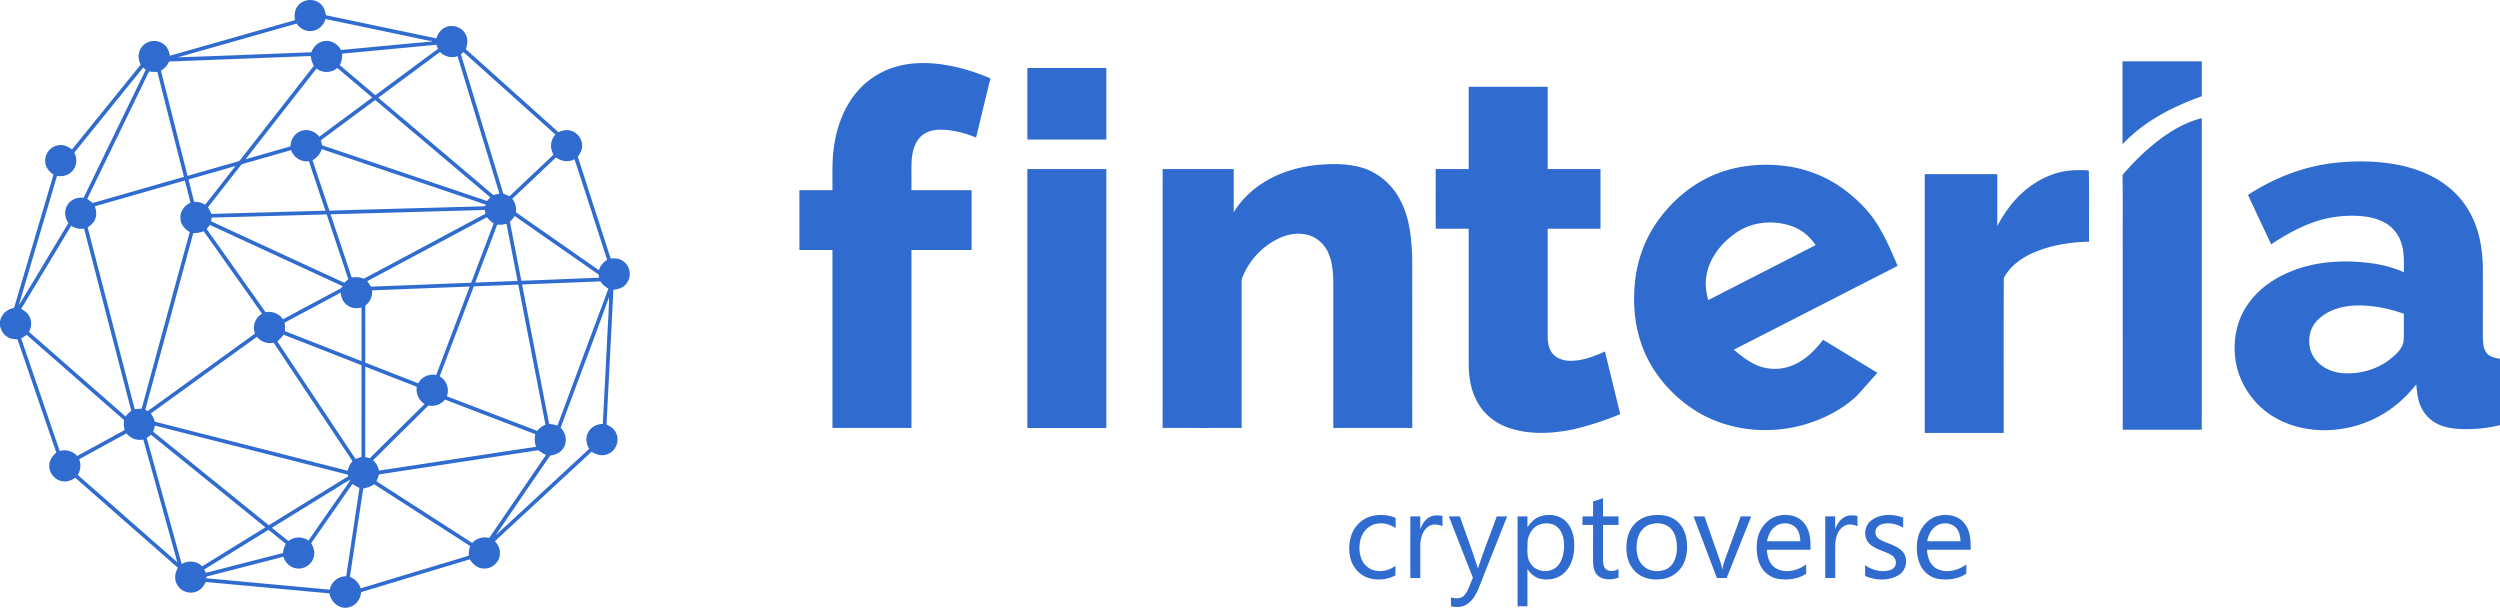<svg width="218" height="53" fill="none" xmlns="http://www.w3.org/2000/svg"><path d="M25.921.588c.407-.633 1.364-.784 1.948-.31.34.242.491.651.552 1.05 3.208.676 6.418 1.348 9.626 2.02.125-.335.297-.677.615-.864.598-.406 1.495-.218 1.875.397.288.413.257.953.075 1.402 2.695 2.41 5.383 4.828 8.076 7.238.313-.122.653-.228.991-.147.645.12 1.135.763 1.078 1.417-.007.33-.188.616-.371.876.948 2.96 1.912 5.914 2.86 8.873.417-.035.871.015 1.192.31.582.465.64 1.422.121 1.954-.266.313-.677.424-1.071.46-.194 3.917-.402 7.835-.598 11.753.346.163.689.392.838.76.323.664-.02 1.542-.706 1.81-.473.216-1.018.084-1.432-.2-2.81 2.604-5.623 5.205-8.435 7.805.257.294.468.658.438 1.063.007.735-.685 1.377-1.418 1.318-.524-.001-.954-.367-1.202-.8-3.16.951-6.32 1.904-9.48 2.859-.046.578-.41 1.127-.981 1.296-.802.3-1.673-.379-1.775-1.185-3.597-.33-7.194-.664-10.79-.995-.164.316-.372.634-.707.787-.625.332-1.474.068-1.8-.56-.267-.455-.184-1.024.074-1.463-2.984-2.613-5.964-5.231-8.944-7.848-.305.19-.65.36-1.02.313-.735-.037-1.339-.76-1.24-1.491.024-.418.297-.758.601-1.021-1.131-3.289-2.254-6.581-3.382-9.871-.311-.021-.642-.042-.906-.228-.339-.207-.537-.575-.623-.953v-.348c.082-.632.61-1.113 1.227-1.212l3.438-11.625c-.329-.23-.629-.542-.696-.952-.164-.71.347-1.48 1.066-1.602.448-.102.896.081 1.243.36 1.993-2.465 3.993-4.925 5.985-7.39-.232-.479-.258-1.08.079-1.517.424-.617 1.38-.744 1.951-.257.318.232.45.617.526.988 3.633-1.035 7.268-2.066 10.903-3.1-.06-.397-.052-.834.199-1.17zm2.46 1.069c-.15.54-.612.994-1.184 1.044-.528.076-1.04-.215-1.333-.642-3.458.976-6.91 1.973-10.37 2.938 3.887-.12 7.773-.296 11.66-.437.175-.512.625-.94 1.18-.983.581-.079 1.132.28 1.397.783 2.635-.239 5.267-.512 7.904-.731 0-.049-.003-.097-.004-.146l-.057.102a3622.52 3622.52 0 00-9.193-1.928zm1.457 3.018a1.92 1.92 0 01-.21 1.005l3.102 2.623c1.82-1.347 3.637-2.698 5.458-4.043l-.126-.356c-2.742.257-5.482.52-8.224.771zm3.15 3.85c3.346 2.826 6.694 5.65 10.033 8.486.175-.047.35-.093.527-.135-1.217-3.99-2.432-7.981-3.647-11.973a1.49 1.49 0 01-1.533-.37c-1.793 1.331-3.59 2.655-5.38 3.991zm7.203-3.79c1.235 4.054 2.47 8.107 3.703 12.162.182.065.362.139.54.215 1.273-1.217 2.56-2.419 3.837-3.63a1.442 1.442 0 01.163-1.747l-8.026-7.196-.217.196zm-25.45.632c-.144.337-.39.615-.709.797.777 3.057 1.542 6.117 2.327 9.173 1.366-.4 2.736-.788 4.106-1.176.181-.06.403-.079.515-.256 2.129-2.724 4.261-5.444 6.388-8.17a2.002 2.002 0 01-.264-.848c-4.12.161-8.242.316-12.363.48zm-2.26.529c-1.997 2.472-4.002 4.938-6 7.409.261.5.237 1.154-.15 1.583-.324.398-.867.533-1.36.452-1.107 3.764-2.23 7.523-3.331 11.287 1.454-2.384 2.883-4.784 4.326-7.176-.343-.473-.396-1.151-.043-1.634.296-.447.854-.631 1.372-.573 1.8-3.724 3.61-7.445 5.416-11.166l-.23-.182zm8.932 7.99c1.307-.373 2.614-.748 3.922-1.123 0-.624.418-1.238 1.042-1.376.55-.15 1.125.104 1.467.539 1.536-1.143 3.076-2.282 4.615-3.421-1.014-.86-2.029-1.715-3.042-2.575a1.455 1.455 0 01-1.82.05c-2.063 2.634-4.124 5.27-6.184 7.905zM12.996 6.23c-1.79 3.707-3.591 7.41-5.389 11.112.162.113.32.233.473.359 2.654-.757 5.306-1.518 7.959-2.277-.77-3.05-1.547-6.099-2.314-9.15a3.872 3.872 0 01-.729-.044zm14.994 5.992l.09.447c4.8 1.614 9.596 3.24 14.395 4.859.09-.109.183-.216.277-.323-3.345-2.827-6.69-5.651-10.03-8.482-1.582 1.16-3.153 2.336-4.732 3.5zm.06.777a1.597 1.597 0 01-.8.97c.494 1.465.975 2.934 1.476 4.398 4.457-.13 8.914-.252 13.37-.375.123.017.22-.043.292-.137-4.771-1.639-9.56-3.231-14.338-4.856zm-6.708 1.245c-.13.043-.283.066-.362.193-.948 1.212-1.896 2.422-2.842 3.635.112.186.21.38.293.58 3.316-.095 6.632-.185 9.948-.279-.485-1.436-.961-2.876-1.441-4.314-.67.087-1.34-.322-1.545-.97-1.352.38-2.7.775-4.051 1.155zm27.143-.517a1476.267 1476.267 0 01-3.815 3.605 1.6 1.6 0 01.318 1.179c2.41 1.685 4.825 3.364 7.234 5.05.126-.378.376-.7.722-.901-.953-2.922-1.873-5.855-2.848-8.77a1.49 1.49 0 01-1.61-.163zm-32.052 1.925c.17.649.325 1.302.498 1.95.338-.01.672.065.958.248.886-1.12 1.76-2.248 2.642-3.371-1.366.39-2.732.78-4.098 1.173zM8.27 17.988c.136.364.182.78.017 1.143-.12.305-.377.521-.645.697 1.366 5.283 2.742 10.565 4.104 15.85.202-.02.404-.035.607-.042 1.4-5.135 2.787-10.273 4.194-15.406-.435-.238-.792-.662-.81-1.175-.057-.595.338-1.147.872-1.38-.163-.646-.323-1.291-.493-1.935-2.614.753-5.23 1.499-7.846 2.248zm20.558.7c.617 1.84 1.23 3.68 1.844 5.52.35-.071.714-.048 1.044.098 3.543-1.882 7.077-3.782 10.618-5.67l-.054-.325-13.452.376zm-10.367.285l-.054.325c3.868 1.793 7.744 3.572 11.614 5.36.116-.105.234-.208.353-.31-.626-1.883-1.26-3.764-1.885-5.648-3.343.082-6.686.19-10.028.273zm26.424-.136c-.125.18-.264.35-.419.506.328 1.714.667 3.425.994 5.14 2.26-.085 4.517-.179 6.777-.264l-.036-.277c-2.44-1.7-4.88-3.4-7.316-5.105zm-12.86 5.68c.114.155.225.314.327.478 2.912-.107 5.822-.228 8.735-.34.654-1.724 1.306-3.448 1.961-5.173a2.156 2.156 0 01-.59-.54l-10.433 5.575zm11.33-4.926c-.634 1.685-1.277 3.366-1.913 5.05l3.69-.144c-.32-1.66-.648-3.32-.963-4.98-.267.067-.54.095-.815.074zm-37.152.097c-1.446 2.421-2.906 4.833-4.36 7.25.274.146.545.327.694.61.259.424.217.964-.006 1.394 2.805 2.46 5.615 4.912 8.418 7.373.142-.188.309-.356.498-.498-1.37-5.293-2.742-10.586-4.114-15.878a1.685 1.685 0 01-1.13-.251zm11.817.28c1.72 2.416 3.43 4.837 5.142 7.258a1.482 1.482 0 011.514.615c1.646-.888 3.297-1.764 4.946-2.647.107-.053.186-.146.264-.232-3.856-1.794-7.726-3.558-11.582-5.352l-.284.358zm-1.162.346l-4.193 15.422.213.111 9.356-6.758c-.239-.64.016-1.396.615-1.733-1.69-2.402-3.393-4.796-5.09-7.195a1.904 1.904 0 01-.9.153zm28.666 4.492c.788 4.055 1.572 8.109 2.361 12.162.247.017.492.063.725.148 1.477-3.986 2.962-7.968 4.445-11.953a1.837 1.837 0 01-.702-.625c-2.276.09-4.553.18-6.828.268zm-4.208.167c-.991 2.616-1.985 5.23-2.976 7.846.598.34.87 1.094.628 1.74 2.627 1.002 5.251 2.01 7.878 3.014.192-.238.437-.421.717-.541L45.194 24.82c-1.293.05-2.586.1-3.879.153zm-8.875.348a1.47 1.47 0 01-.587 1.33c-.013 1.654.003 3.307-.008 4.962 1.538.61 3.08 1.213 4.624 1.81.295-.56.948-.85 1.565-.722l2.925-7.715-8.52.334zm-7.63 2.817c.043.244.05.492.032.738 2.227.87 4.454 1.743 6.68 2.616.002-1.557 0-3.113.002-4.67-.399.088-.84.076-1.186-.166-.394-.243-.594-.695-.63-1.144-1.627.887-3.267 1.748-4.898 2.626zm28.298-2.226c-1.378 3.808-2.822 7.594-4.222 11.394.508.47.616 1.312.173 1.86-.25.36-.685.486-1.09.57a1163.452 1163.452 0 00-4.748 6.945c2.723-2.508 5.434-5.028 8.154-7.54-.209-.359-.318-.794-.183-1.2.167-.594.767-.982 1.373-.97l.363-7.08c.054-1.327.164-2.652.18-3.98zM1.846 29.509c1.119 3.274 2.24 6.546 3.361 9.82a1.48 1.48 0 011.522.434c1.38-.754 2.761-1.507 4.14-2.262a2.118 2.118 0 01-.05-.868c-2.833-2.475-5.663-4.95-8.49-7.432-.158.107-.319.21-.483.308zm22.88-.327c-.15.223-.337.418-.554.576a18255.3 18255.3 0 016.83 10.258c.171-.06.345-.118.52-.172v-8.002c-2.267-.885-4.53-1.774-6.797-2.66zm-11.578 6.874c.16.215.28.455.352.714 5.603 1.433 11.212 2.843 16.814 4.28.073-.31.214-.599.424-.839-2.293-3.442-4.582-6.886-6.876-10.327a1.477 1.477 0 01-1.463-.51c-3.085 2.226-6.168 4.455-9.251 6.682zm18.7-4.085l-.001 7.885.404.099c1.587-1.579 3.179-3.152 4.774-4.722a1.498 1.498 0 01-.679-1.505c-1.502-.58-2.998-1.173-4.498-1.757zm6.952 2.875c-.346.43-.91.624-1.45.52-1.603 1.59-3.21 3.176-4.815 4.765.259.245.44.556.51.906 4.57-.69 9.138-1.392 13.71-2.077a1.704 1.704 0 01-.064-1.095c-2.63-1.005-5.26-2.015-7.891-3.02zm-25.283 2.267c-.05.178-.103.356-.162.532 3.365 2.715 6.721 5.44 10.087 8.156 2.264-1.4 4.53-2.793 6.794-4.191.13-.023.186-.229.018-.239-5.576-1.426-11.16-2.836-16.737-4.258zm-6.615 2.93c.182.453.126.96-.118 1.38 2.898 2.532 5.784 5.076 8.68 7.61-.987-3.57-1.982-7.138-2.97-10.708a1.49 1.49 0 01-1.468-.534c-1.375.749-2.75 1.5-4.124 2.252zm5.896-1.846c1.014 3.665 2.037 7.328 3.047 10.994.557-.35 1.317-.281 1.782.192 1.839-1.13 3.673-2.267 5.512-3.396-3.317-2.7-6.65-5.381-9.972-8.075-.122.096-.245.19-.37.285zm33.535 1.153c-4.429.674-8.857 1.343-13.285 2.019a4.24 4.24 0 01-.217.599c2.781 1.792 5.566 3.577 8.343 5.377a1.5 1.5 0 011.484-.434c1.655-2.415 3.299-4.836 4.959-7.247-.246-.096-.453-.258-.673-.396-.206.007-.408.053-.611.082zm-17.597 3.57l-5.027 3.1 1.44 1.163a1.45 1.45 0 011.746-.044c1.006-1.454 2.02-2.902 3.029-4.353.212-.314.453-.612.625-.952-.628.32-1.206.73-1.813 1.087zm-1.607 4.454c.236.36.357.813.22 1.234-.175.634-.857 1.066-1.506.951-.543-.065-.97-.502-1.13-1.01-2.195.566-4.391 1.13-6.587 1.698-.13-.032-.232.224-.047.185 3.558.331 7.117.656 10.676.986a1.44 1.44 0 011.433-1.166c.388-2.57.773-5.138 1.16-7.707a3.154 3.154 0 01-.618-.344c-1.199 1.724-2.402 3.447-3.601 5.173zm4.552-4.78c-.411 2.567-.777 5.144-1.171 7.715.454.163.8.536.942.995 3.142-.955 6.288-1.896 9.43-2.847-.012-.285.019-.57.12-.838-2.794-1.801-5.592-3.598-8.385-5.401-.269.22-.6.314-.936.376zM17.81 49.656c.044.093.09.186.139.277.235-.019.462-.102.692-.157 2.012-.518 4.022-1.038 6.034-1.553.028-.282.116-.55.25-.799-.504-.406-1.007-.816-1.512-1.221a7203.8 7203.8 0 01-5.603 3.453zm167.274-44.31h6.912v3.046c-2.544.915-5.053 2.187-6.912 4.194v-7.24zM78.2 5.798c1.296-.368 2.67-.36 3.994-.173 1.438.207 2.835.641 4.17 1.209-.419 1.72-.833 3.442-1.25 5.162-.984-.404-2.036-.677-3.104-.687-.646-.004-1.335.178-1.784.668-.532.568-.694 1.374-.736 2.126-.022.828-.002 1.655-.01 2.482 1.748.004 3.496 0 5.244.002v5.212h-5.243v15.52h-6.89v-15.52h-2.883l-.001-5.212h2.883c.012-1.263-.055-2.534.13-3.788.24-1.694.84-3.378 1.94-4.71a7.026 7.026 0 013.54-2.291zm11.385.129h6.89v6.242h-6.89V5.926zm38.484 1.639h6.89v7.175l4.604.001v5.205h-4.604v9.423c.005.539.099 1.13.492 1.532.419.427 1.041.59 1.626.558 1.008-.031 1.968-.398 2.873-.814l1.335 5.466a26.273 26.273 0 01-4.111 1.331c-1.85.381-3.825.478-5.635-.142-1.239-.426-2.319-1.333-2.862-2.535-.47-.96-.608-2.043-.608-3.101V19.946c-.959.002-1.915 0-2.873.002-.008-1.735-.001-3.47-.003-5.206h2.876V7.565zm60.574 4.364c1.015-.722 2.135-1.327 3.353-1.622-.001 9.054.004 18.108-.002 27.163h-6.893V21.603c-.009-2.114.019-4.228-.018-6.342 1.057-1.237 2.233-2.384 3.56-3.332zm15.042 2.26c1.731-.182 3.492-.157 5.209.143 1.556.28 3.086.836 4.36 1.786a7.52 7.52 0 012.324 2.809c.676 1.409.919 2.987.927 4.54.006 1.996 0 3.993.002 5.99.013.456.043.957.334 1.334.28.346.746.417 1.159.498v5.777c-.977.258-1.991.352-2.999.357-.8-.002-1.619-.085-2.356-.411a3.069 3.069 0 01-1.512-1.488c-.315-.62-.357-1.322-.44-1.999-.639.802-1.371 1.533-2.208 2.127-2.33 1.68-5.413 2.29-8.195 1.55-1.363-.368-2.647-1.088-3.594-2.144-1.021-1.122-1.694-2.574-1.807-4.093-.135-1.505.2-3.067 1.054-4.326.942-1.437 2.429-2.439 4.017-3.046 1.69-.658 3.528-.858 5.331-.775 1.475.075 2.971.301 4.326.92-.002-.957.062-1.957-.336-2.853a3.053 3.053 0 00-1.458-1.539c-.698-.352-1.484-.486-2.258-.524-1.338-.06-2.69.134-3.949.599-1.267.467-2.449 1.136-3.569 1.884-.674-1.438-1.358-2.87-2.023-4.31 2.296-1.5 4.925-2.516 7.661-2.805zm-.811 13.123c-.605.35-1.143.872-1.37 1.546-.269.81-.157 1.76.366 2.444.516.68 1.33 1.097 2.17 1.21a6.076 6.076 0 004.164-1.026c.604-.475 1.324-1.013 1.402-1.841.026-.76.004-1.523.01-2.284a12.146 12.146 0 00-3.081-.689c-1.243-.111-2.564-.004-3.661.64zm-90.441-12.434c1.345-.43 2.765-.59 4.173-.565.946.021 1.906.154 2.78.536a5.738 5.738 0 012.769 2.704c.771 1.493.92 3.204.99 4.854.008 4.97.001 9.94.004 14.91h-6.884l.001-11.653c-.002-1.131.05-2.298-.343-3.378a2.86 2.86 0 00-1.319-1.579c-.822-.44-1.826-.407-2.684-.092-1.598.61-2.908 1.917-3.553 3.498-.141.293-.089.622-.096.936.002 4.089-.001 8.178.001 12.267-2.297.002-4.595.004-6.892-.001.002-7.525 0-15.05.001-22.574h6.199c-.001 1.255.001 2.51-.001 3.767 1.086-1.772 2.889-3.017 4.854-3.63zm37.629.135c1.799-.632 3.751-.778 5.637-.538 1.856.235 3.646.954 5.145 2.075 1.132.855 2.163 1.87 2.907 3.088.684 1.124 1.216 2.333 1.72 3.547-4.759 2.434-9.517 4.872-14.277 7.304.597.519 1.232 1.015 1.96 1.339 1.016.453 2.219.44 3.238-.004 1.058-.453 1.894-1.292 2.579-2.198 1.58.96 3.16 1.921 4.739 2.884-.605.666-1.191 1.35-1.802 2.01-1.12 1.055-2.503 1.802-3.95 2.307-3.238 1.128-6.998.86-9.954-.917-2.216-1.355-4.019-3.443-4.873-5.91-.603-1.726-.747-3.59-.563-5.402.187-1.817.805-3.595 1.832-5.11 1.37-2.018 3.345-3.665 5.662-4.475zm1.431 5.212c-1.323.872-2.432 2.215-2.693 3.813-.137.712-.027 1.437.161 2.128 3.121-1.597 6.243-3.192 9.362-4.794-.501-.751-1.227-1.356-2.084-1.655-1.551-.536-3.362-.407-4.746.508zm-61.908-5.484h6.89v22.577h-6.89V14.742zm86.843 1.998c1.196-1.06 2.719-1.801 4.331-1.89.46-.015.925-.038 1.384.023.051 2.064.005 4.135.023 6.202-1.747.04-3.515.331-5.107 1.074-.945.46-1.84 1.147-2.327 2.094-.022 4.502-.005 9.006-.009 13.509-2.295.002-4.589 0-6.884 0v-22.57h6.324c.002 1.505-.002 3.01.002 4.515.595-1.095 1.317-2.136 2.263-2.957zm-37.512 26.984l.868-.281v1.588c.449 0 .9 0 1.351-.002l.003.745h-1.354c.001 1.03-.003 2.06.001 3.091.011.282.041.62.294.798.324.206.738.135 1.061-.037-.004.247-.004.495-.004.742-.52.19-1.137.232-1.631-.046-.439-.26-.581-.804-.588-1.281-.005-1.089 0-2.179-.001-3.267h-.919c-.001-.248-.002-.496 0-.743h.919v-1.307zm-19.411 1.314a3.267 3.267 0 012.197.123c-.003.296-.003.593.002.889-.461-.297-1.015-.48-1.566-.394-.72.08-1.309.667-1.492 1.353-.153.573-.144 1.205.084 1.758.221.542.741.947 1.326 1.01.58.094 1.165-.1 1.633-.44-.004.278-.004.555-.003.832a3.099 3.099 0 01-2.31.243c-.823-.24-1.451-.97-1.634-1.797a3.704 3.704 0 01.1-1.953c.259-.761.884-1.397 1.663-1.624zm14.795-.006c.759-.255 1.699-.142 2.27.458.505.52.692 1.265.703 1.972.019.835-.164 1.728-.743 2.36-.554.63-1.484.838-2.277.63-.454-.119-.804-.458-1.061-.835.005 1.084 0 2.167.002 3.252-.289-.001-.576-.001-.862-.004.004-2.611.001-5.223.001-7.833.287-.002.573-.002.861-.001l-.001.947c.275-.407.627-.79 1.107-.946zm.058.672c-.715.2-1.155.948-1.158 1.665-.006.623-.096 1.333.331 1.852.511.712 1.677.776 2.275.142.439-.458.567-1.12.58-1.732.012-.57-.102-1.192-.523-1.607-.385-.392-.995-.464-1.505-.32zm9.568-.744c.745-.123 1.577-.059 2.202.405.545.396.851 1.046.941 1.702.098.762.044 1.584-.358 2.258a2.409 2.409 0 01-1.597 1.137c-.8.158-1.705.059-2.352-.473-.554-.442-.866-1.133-.921-1.83-.064-.746.033-1.544.463-2.176a2.442 2.442 0 011.622-1.023zm-.104.792c-.597.22-.973.82-1.065 1.429-.108.692-.054 1.477.414 2.035.505.623 1.453.732 2.153.405.636-.314.883-1.066.898-1.73.021-.632-.074-1.332-.533-1.807-.475-.486-1.251-.545-1.867-.332zm10.457-.408c.61-.459 1.446-.544 2.164-.325.546.166.978.605 1.191 1.126.244.563.245 1.188.241 1.79-1.267.002-2.536-.005-3.803.004.026.627.245 1.322.833 1.64.835.438 1.876.181 2.596-.373a32.02 32.02 0 000 .82c-.702.465-1.586.578-2.406.46-.638-.1-1.219-.5-1.531-1.065-.36-.645-.424-1.414-.354-2.138.072-.756.451-1.488 1.069-1.939zm.409.66c-.349.303-.517.752-.604 1.195h2.911c-.034-.392-.087-.811-.349-1.124-.469-.582-1.433-.57-1.958-.072zm8.476-.61c.785-.61 1.898-.597 2.794-.255-.003.291-.003.583.001.876-.507-.298-1.114-.45-1.699-.346-.298.053-.611.233-.697.54a.72.72 0 00.333.818c.634.378 1.431.484 1.967 1.026.582.599.401 1.698-.32 2.105-.872.512-2.001.472-2.904.06l-.001-.934c.612.438 1.407.636 2.143.441.272-.067.516-.293.532-.584.059-.337-.175-.637-.459-.785-.595-.326-1.306-.447-1.816-.918-.575-.538-.501-1.575.126-2.044zm5.07-.041c.615-.47 1.465-.556 2.193-.327.568.178 1.008.653 1.209 1.206.21.54.207 1.13.206 1.702l-3.8.001c.016.643.255 1.357.867 1.664.832.41 1.85.154 2.557-.394-.003.27-.002.54.004.81-.658.461-1.501.57-2.283.488a2.152 2.152 0 01-1.568-.94c-.425-.639-.508-1.442-.452-2.19.056-.781.428-1.552 1.067-2.02zm.41.66c-.342.304-.509.747-.593 1.186h2.91c-.03-.402-.092-.83-.367-1.145-.478-.565-1.433-.541-1.95-.041zm-43.992-.918c.34-.203.751-.169 1.126-.109.004.3.003.6.007.9-.394-.185-.897-.23-1.259.047-.546.412-.69 1.142-.68 1.789l.001 2.682-.866.001c-.003-1.79 0-3.582-.001-5.374h.867c0 .374.004.748-.008 1.123.164-.418.401-.842.813-1.059zm36.247-.033c.332-.171.717-.132 1.072-.07-.001.3-.002.598.002.898-.394-.189-.899-.235-1.264.042-.494.37-.666 1.017-.678 1.607-.008.955 0 1.91-.002 2.865-.29 0-.579 0-.866.002-.005-1.792.001-3.582-.004-5.373.29-.003.579-.003.87-.002-.004.37 0 .74.006 1.109.156-.441.425-.874.864-1.078zm-34.559-.032h.963c.52 1.52 1.095 3.02 1.574 4.552.489-1.537 1.101-3.032 1.642-4.551h.901c-.781 1.973-1.566 3.946-2.347 5.92-.254.668-.567 1.389-1.208 1.773-.402.246-.892.227-1.339.15l-.004-.784c.404.128.909.137 1.202-.22.346-.434.477-.99.714-1.484-.702-1.785-1.398-3.57-2.098-5.355zm21.337.001h.954c.369 1.062.741 2.123 1.112 3.185.164.485.367.961.441 1.473.119-.76.463-1.456.703-2.182.301-.825.6-1.651.902-2.476h.915c-.713 1.792-1.427 3.583-2.142 5.373h-.849l-2.036-5.373z" fill="#306BCF"/></svg>